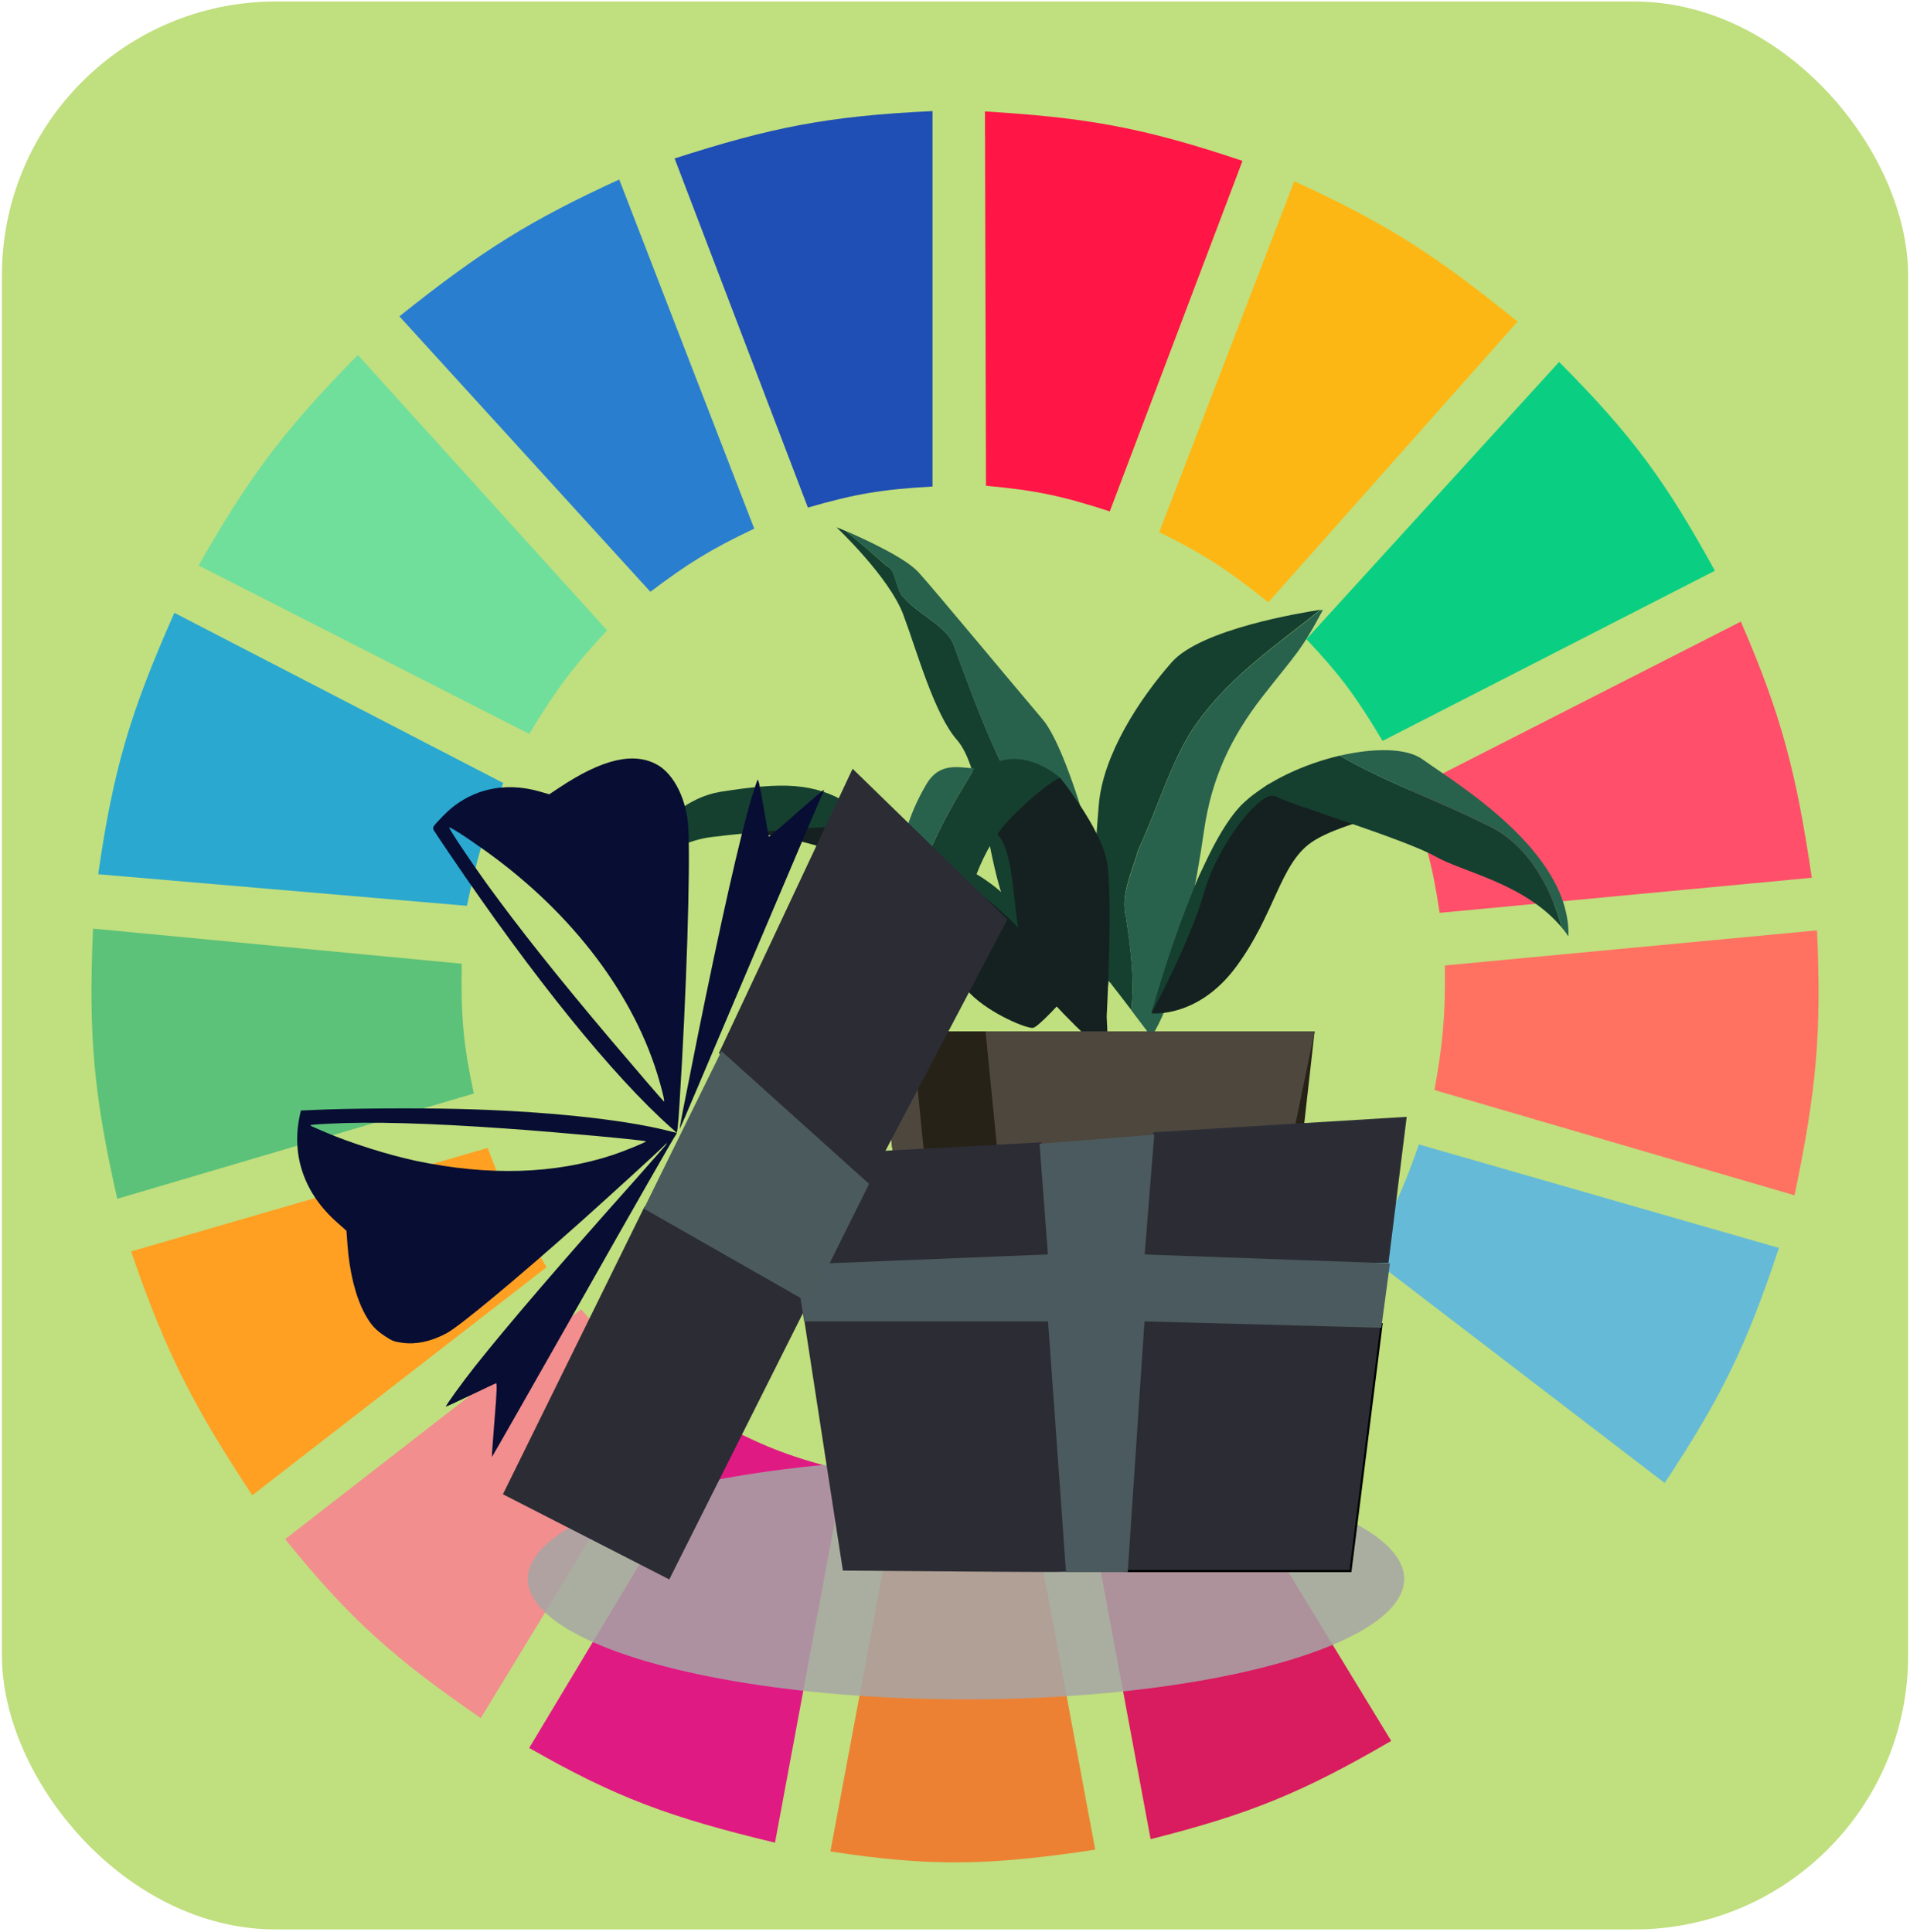<svg width="687" height="695" viewBox="0 0 687 695" fill="none" xmlns="http://www.w3.org/2000/svg">
<rect x="0.692" y="0.541" width="685.626" height="693.507" rx="98.51" fill="#C0DF7E"/>
<g clip-path="url(#clip0)">
<path d="M290.587 182.583L242.648 56.999C277.459 45.822 297.615 41.733 335.413 39.96V175.01C317.448 176.018 307.605 177.639 290.587 182.583Z" fill="#1F4EB4"/>
<path d="M354.644 174.748L354.276 40.091C390.727 42.298 410.988 45.8 446.905 57.872L399.171 183.958C382.042 178.374 372.279 176.313 354.644 174.748Z" fill="#FF1546"/>
<path d="M416.968 191.418L465.529 65.203C500.055 80.956 517.203 92.558 545.842 115.689L456.19 216.661C442.171 205.456 433.787 199.716 416.968 191.418Z" fill="#FDB714"/>
<path d="M469.89 229.914L560.786 130.204C587.451 156.945 599.356 173.587 616.818 205.302L497.283 266.517C488.052 251.021 482.178 242.911 469.89 229.914Z" fill="#0ACF83"/>
<path d="M506 284.818L626.158 223.604C641.047 257.995 646.131 278.332 651.684 315.741L517.829 328.362C515.204 310.902 512.612 301.376 506 284.818Z" fill="#FF4F6A"/>
<path d="M515.959 392.101C518.956 375.334 519.911 365.591 519.694 347.294L653.549 334.673C655.211 371.359 653.385 392.207 645.456 429.965L515.959 392.101Z" fill="#FF7262"/>
<path d="M491.678 451.422C500.455 437.006 504.588 428.337 510.355 411.664L639.852 448.898C628.266 483.921 619.273 502.438 598.761 533.462L491.678 451.422Z" fill="#65BBD7"/>
<path d="M587.556 549.87L479.85 467.83C468.016 481.325 460.905 488.201 447.476 499.384L517.827 615.502C548.982 592.923 564.429 578.686 587.556 549.87Z" fill="#C0DF7E"/>
<path d="M500.396 626.23L430.044 510.743C414.781 518.456 405.842 522.27 388.954 527.782L413.857 661.57C449.535 652.576 468.495 644.801 500.396 626.23Z" fill="#D91B5F"/>
<path d="M323.583 532.831C341.329 533.993 351.28 533.646 369.031 531.568L393.934 665.357C355.871 671.092 334.956 671.563 298.68 665.988L323.583 532.831Z" fill="#EC8134"/>
<path d="M190.351 628.755L260.08 512.637C275.888 520.905 285.478 524.424 303.66 529.045L278.757 662.833C241.113 653.791 221.528 646.642 190.351 628.755Z" fill="#E01A83"/>
<path d="M102.569 553.656L209.031 470.985C220.902 484.954 228.623 491.618 243.272 502.539L172.921 618.026C142.127 596.741 126.355 583.076 102.569 553.656Z" fill="#F28E8E"/>
<path d="M90.738 537.88C69.561 505.728 59.679 486.695 47.157 450.16L175.409 412.927C181.814 430.177 186.672 439.513 196.576 455.84L90.738 537.88Z" fill="#FFA023"/>
<path d="M42.176 431.228C33.938 394.705 31.705 373.52 33.46 334.042L166.069 346.664C165.731 366.214 166.774 376.377 170.427 393.363L42.176 431.228Z" fill="#5CC279"/>
<path d="M35.328 314.479L167.938 325.838C171.617 308.442 174.375 298.759 181.012 281.663L62.722 220.448C47 255.908 40.767 276.439 35.328 314.479Z" fill="#2AA8D0"/>
<path d="M71.439 203.409C89.975 170.775 102.602 154.268 128.716 127.68L218.367 226.759C206.236 239.725 200.117 247.897 190.351 263.992L71.439 203.409Z" fill="#70DF9C"/>
<path d="M233.932 212.875C247.383 202.738 255.475 197.663 271.287 190.156L222.726 64.572C191.126 79.087 173.776 89.713 143.658 113.796L233.932 212.875Z" fill="#2A7ED0"/>
<ellipse cx="347.446" cy="567.956" rx="157.615" ry="43.344" fill="#A6A6A6" fill-opacity="0.85"/>
<path fill-rule="evenodd" clip-rule="evenodd" d="M378.859 305.709C361.389 282.448 352.61 258.088 342.799 231.347C339.528 224.387 329.717 220.907 324.209 213.947C322.057 210.467 322.057 204.606 318.787 203.507C313.967 199.203 309.148 194.99 304.242 191.052C302.177 190.137 300.886 189.679 300.886 189.679C300.886 189.679 319.82 207.537 324.897 221.09C329.975 234.644 336 256.898 344.348 266.33C352.61 275.855 355.02 306.534 360.7 322.835C366.38 339.136 361.733 334.923 376.794 349.393C380.15 352.689 383.077 355.803 385.572 358.367C386.605 340.326 390.478 321.186 378.859 305.709Z" fill="#154030"/>
<path fill-rule="evenodd" clip-rule="evenodd" d="M374.987 258.728C364.229 246.091 336.688 212.847 330.406 205.887C325.586 200.576 310.869 193.89 304.156 190.96C309.062 194.989 313.881 199.11 318.701 203.415C321.971 204.605 321.971 210.375 324.123 213.855C329.545 220.815 339.442 224.295 342.713 231.255C352.524 257.996 361.303 282.356 378.774 305.617C390.392 321.094 386.519 340.325 385.573 358.275C394.093 367.066 397.794 368.532 400.117 341.791C401.064 331.625 385.745 271.275 374.987 258.728Z" fill="#28624D"/>
<path fill-rule="evenodd" clip-rule="evenodd" d="M405.023 330.07C402.871 321.919 407.174 313.769 409.412 305.618C415.953 291.698 420.342 276.587 428.002 263.766C440.567 244.26 458.124 232.904 474.907 219.351C468.366 220.358 432.047 226.219 421.461 238.216C409.842 251.403 396.675 271.551 395.212 289.592C393.748 307.633 390.822 342.799 398.568 352.598C398.998 353.056 399.343 353.605 399.773 354.063C399.687 353.789 399.601 353.514 399.601 353.239C399.687 353.514 399.773 353.789 399.773 354.063C402.269 357.269 404.765 360.474 406.916 363.313C408.121 352.232 406.658 340.876 405.023 330.07Z" fill="#154030"/>
<path fill-rule="evenodd" clip-rule="evenodd" d="M428.001 263.858C420.341 276.679 415.952 291.79 409.411 305.71C407.259 313.86 402.87 322.011 405.022 330.161C406.571 340.967 408.12 352.323 406.915 363.404C411.132 368.899 414.144 373.02 414.144 373.02C414.144 373.02 418.534 366.152 421.46 356.628C424.386 347.103 430.496 317.249 433.078 298.75C435.746 280.251 442.545 265.415 454.164 250.487C465.783 235.56 467.848 234.461 475.852 219.351C475.852 219.351 475.508 219.442 474.819 219.534C458.123 232.996 440.48 244.352 428.001 263.858Z" fill="#28624D"/>
<path fill-rule="evenodd" clip-rule="evenodd" d="M266.115 299.481C270.246 299.115 303.123 302.595 319.303 317.064C335.483 331.534 341.679 350.033 348.995 357.451C356.396 364.868 369.65 370.18 371.629 369.722C373.609 369.356 383.076 358.824 383.076 358.824C383.076 358.824 376.277 343.714 363.195 329.061C350.113 314.408 309.319 290.598 296.238 288.766C283.242 287.026 266.115 299.481 266.115 299.481Z" fill="#152120"/>
<path fill-rule="evenodd" clip-rule="evenodd" d="M383.077 358.914C370.598 326.77 360.528 318.528 341.594 309.278C322.66 300.029 316.808 295.999 304.673 288.764C292.538 281.621 281.694 281.255 259.145 284.826C236.596 288.398 221.535 318.985 221.535 318.985C221.535 318.985 239.522 303.142 255.702 301.128C271.882 299.113 304.501 296.365 312.677 297.373C320.853 298.38 343.918 313.216 360.7 328.327C377.483 343.437 383.077 358.914 383.077 358.914Z" fill="#154030"/>
<path fill-rule="evenodd" clip-rule="evenodd" d="M381.271 279.699C381.271 279.699 395.644 297.557 398.053 309.462C400.463 321.368 398.053 365.6 398.053 365.6L399.086 388.22L398.053 379.337C398.053 379.337 386.004 369.355 373.611 354.794C361.218 340.141 368.447 302.136 355.624 298.107C342.8 294.077 381.271 279.699 381.271 279.699Z" fill="#152120"/>
<path fill-rule="evenodd" clip-rule="evenodd" d="M414.145 364.501C414.145 364.501 430.927 366.424 444.697 347.651C458.553 328.877 460.361 310.927 471.635 303.052C482.91 295.176 513.892 289.59 513.892 289.59C513.892 289.59 463.545 276.585 455.455 282.63C447.365 288.674 434.283 307.539 430.411 317.155C426.538 326.771 414.145 364.501 414.145 364.501Z" fill="#152120"/>
<path fill-rule="evenodd" clip-rule="evenodd" d="M533.945 296.365C516.216 287.482 499.348 281.896 481.877 271.822C469.311 274.753 455.971 280.797 447.451 288.673C430.497 304.241 414.145 364.5 414.145 364.5C414.145 364.5 428.001 338.95 433.079 321.092C438.156 303.234 453.82 283.728 458.812 286.475C463.717 289.222 505.2 301.86 516.13 307.996C526.372 313.857 548.232 317.612 561.744 333.638C557.355 317.062 548.06 302.41 533.945 296.365Z" fill="#154030"/>
<path fill-rule="evenodd" clip-rule="evenodd" d="M511.742 273.197C505.976 268.985 494.271 268.985 481.878 271.824C499.349 281.897 516.217 287.484 533.946 296.367C548.061 302.411 557.356 317.064 561.745 333.639C562.606 334.647 563.38 335.746 564.155 336.845C564.93 306.074 523.361 281.623 511.742 273.197Z" fill="#28624D"/>
<path fill-rule="evenodd" clip-rule="evenodd" d="M350.457 276.592C350.457 276.501 350.543 276.501 350.543 276.409C344.949 276.134 337.978 273.936 333.158 282.178C326.704 293.26 323.433 303.425 320.249 330.257C317.323 354.984 332.642 393.722 335.138 399.858C334.621 388.135 330.232 377.146 327.392 366.156C319.818 332.364 332.986 304.524 350.457 276.592Z" fill="#28624D"/>
<path fill-rule="evenodd" clip-rule="evenodd" d="M355.62 275.489C354.157 276.313 352.435 276.497 350.542 276.405C350.542 276.497 350.456 276.497 350.456 276.588C332.985 304.52 319.903 332.36 327.477 366.061C330.317 377.05 334.706 388.04 335.223 399.762C335.481 400.311 335.567 400.586 335.567 400.586C335.567 400.586 344.604 347.287 346.067 335.107C347.53 322.927 352.866 305.069 363.796 293.988C374.726 282.907 381.181 279.702 381.181 279.702C381.181 279.702 368.529 268.071 355.62 275.489Z" fill="#154030"/>
<path fill-rule="evenodd" clip-rule="evenodd" d="M388.416 371.01H316.208L321.258 415.885H388.416H467.794L472.844 371.01H388.416Z" fill="#272217"/>
<path fill-rule="evenodd" clip-rule="evenodd" d="M388.416 371.01H316.208L321.258 415.885L384.881 412.596H464.26L472.844 371.01H388.416Z" fill="#4D473E"/>
<path fill-rule="evenodd" clip-rule="evenodd" d="M388.416 371.01H316.208L316.713 376.061H471.733L472.844 371.01H388.416Z" fill="#4D473E"/>
<path fill-rule="evenodd" clip-rule="evenodd" d="M329.537 415.886H388.415H459.512L449.918 536.768H388.415H339.131L329.537 415.886Z" fill="#4D473E"/>
<path fill-rule="evenodd" clip-rule="evenodd" d="M358.927 415.885L354.484 371.01H328.024L332.468 415.885H358.927Z" fill="#272217"/>
<path fill-rule="evenodd" clip-rule="evenodd" d="M348.727 536.768H375.187L363.977 415.886H337.518L348.727 536.768Z" fill="#272217"/>
<path fill-rule="evenodd" clip-rule="evenodd" d="M329.537 415.886H459.512L457.795 437.736L330.042 423.287L329.537 415.886Z" fill="#272217"/>
<path fill-rule="evenodd" clip-rule="evenodd" d="M337.518 415.886H363.977L364.987 427.163L338.224 424.226L337.518 415.886Z" fill="#272217"/>
<path d="M156.281 299.052C156.71 299.724 159.081 303.336 161.59 307C192.052 351.958 220.458 387.072 241.433 405.712L243.479 407.543L240.16 406.709C223.518 402.549 195.231 399.632 164.535 398.898C149.379 398.532 125.127 398.692 112.925 399.263L108.215 399.478L107.773 401.525C104.764 415.923 109.573 429.516 121.398 439.864C123.189 441.422 124.628 442.727 124.608 442.758C124.638 442.779 124.794 445.029 124.977 447.708C125.706 457.691 127.933 466.521 131.217 472.606C133.399 476.582 135.032 478.39 138.599 480.721C141.127 482.399 141.696 482.579 144.663 483.025C149.663 483.701 154.879 482.621 160.516 479.66C165.197 477.196 186.072 459.832 208.859 439.518C220.006 429.548 237.641 413.453 239.024 411.944C239.558 411.371 239.923 411.133 239.882 411.331C239.822 411.561 234.475 417.64 228.04 424.896C202.697 453.292 182.698 476.56 170.809 491.547C166.329 497.202 160.114 505.798 160.378 505.987C160.486 506.019 164.397 504.231 169.137 501.946C173.856 499.691 178.014 497.716 178.349 497.593C178.851 497.407 178.741 500.011 177.872 510.759C177.276 518.109 176.844 524.122 176.943 524.101C177.041 524.081 191.784 498.179 209.74 466.531C227.647 434.893 242.638 408.668 243.053 408.284C243.606 407.68 243.861 405.725 244.372 397.632C246.905 357.876 248.357 311.933 247.571 297.724C247.029 287.784 242.551 278.659 236.582 275.195C228.083 270.326 216.716 272.952 200.946 283.472L197.554 285.723L194.344 284.785C181.043 280.883 168.376 284.077 159.266 293.598C155.364 297.667 155.383 297.635 156.281 299.052ZM165.135 299.582C167.037 300.764 171.416 303.769 174.855 306.236C206.212 328.73 228.608 358.487 237.248 389.11C238.62 393.96 239.158 396.484 238.776 396.21C238.424 395.957 227.788 383.597 219.773 374.118C200.45 351.251 186.781 334.031 174.937 317.711C168.912 309.341 161.349 298.003 161.586 297.628C161.666 297.503 163.283 298.39 165.135 299.582ZM118.121 404.218C133.42 403.413 153.973 403.966 182.117 405.961C200.709 407.245 232.604 410.203 232.366 410.578C232.108 410.985 224.386 414.133 220.536 415.419C199.466 422.364 175.85 423.071 149.699 417.593C139.712 415.477 126.108 411.176 116.936 407.235C114.611 406.249 112.473 405.307 112.139 405.158C111.835 405.031 111.62 404.831 111.679 404.737C111.759 404.612 114.65 404.367 118.121 404.218Z" fill="#080D33"/>
<path d="M270.37 286.833C266.223 300.733 259.081 332.315 250.72 373.848C245.874 398.026 244.311 406.093 244.488 406.083C244.557 406.042 247.52 399.207 251.05 390.869C254.58 382.53 263.579 361.377 271.017 343.834C278.456 326.292 287.057 306.036 290.149 298.794C293.193 291.561 295.887 285.352 296.105 285.008C296.342 284.633 296.433 284.288 296.286 284.183C296.168 284.099 291.726 287.871 286.405 292.56C281.113 297.269 276.671 301.042 276.583 300.978C276.495 300.915 275.623 296.151 274.649 290.403C273.416 283.105 272.762 280.089 272.485 280.527C272.267 280.871 271.329 283.701 270.37 286.833Z" fill="#080D33"/>
<path d="M288.464 469.438C288.499 469.702 291.795 491.312 295.836 517.448L303.173 564.968L343.365 565.27C365.446 565.458 383.592 565.496 383.699 565.383C383.947 565.119 377.957 475.095 377.709 474.793C377.496 474.605 292.894 468.985 289.988 468.985C288.996 468.985 288.464 469.136 288.464 469.438Z" fill="#2B2C34"/>
<path d="M410.875 473.113L404.42 565.15H485.75L496.938 476.319L410.875 473.113Z" fill="#2B2C34" stroke="black" stroke-width="0.748"/>
<path d="M181.397 537.343L240.567 567.64L290.637 467.865L232.023 434.498L181.397 537.343Z" fill="#2B2C34" stroke="#2B2C34" stroke-width="0.748"/>
<path d="M280.922 416.34L286.086 454.803L377.313 451.597L374.301 411.303L280.922 416.34Z" fill="#2B2C34" stroke="#2B2C34" stroke-width="0.748"/>
<path d="M259.03 378.765L306.786 277.174L361.886 330.821L312.154 425.158L259.03 378.765Z" fill="#2B2C34" stroke="#2B2C34" stroke-width="0.748"/>
<path d="M411.309 453.887L415.181 407.639L505.548 402.145L499.094 453.887H411.309Z" fill="#2B2C34" stroke="#2C2E36" stroke-width="0.748"/>
<path d="M286.517 455.26L289.529 474.949H377.314L383.769 565.155H405.285L411.309 474.949L496.512 477.239L499.524 454.802L411.309 451.597L414.752 408.555L374.302 411.76L377.314 451.597L286.517 455.26Z" fill="#4B5A5E" stroke="#4B5A5D" stroke-width="0.748"/>
<path d="M232.095 434.618L259.624 378.71L312.151 425.955L291.109 468.274L232.095 434.618Z" fill="#4B5A5D" stroke="#4B5A5D" stroke-width="0.748"/>
</g>
<defs>
<clipPath id="clip0">
<rect width="622.58" height="646.222" fill="white" transform="translate(32.216 24.184)"/>
</clipPath>
</defs>
</svg>

